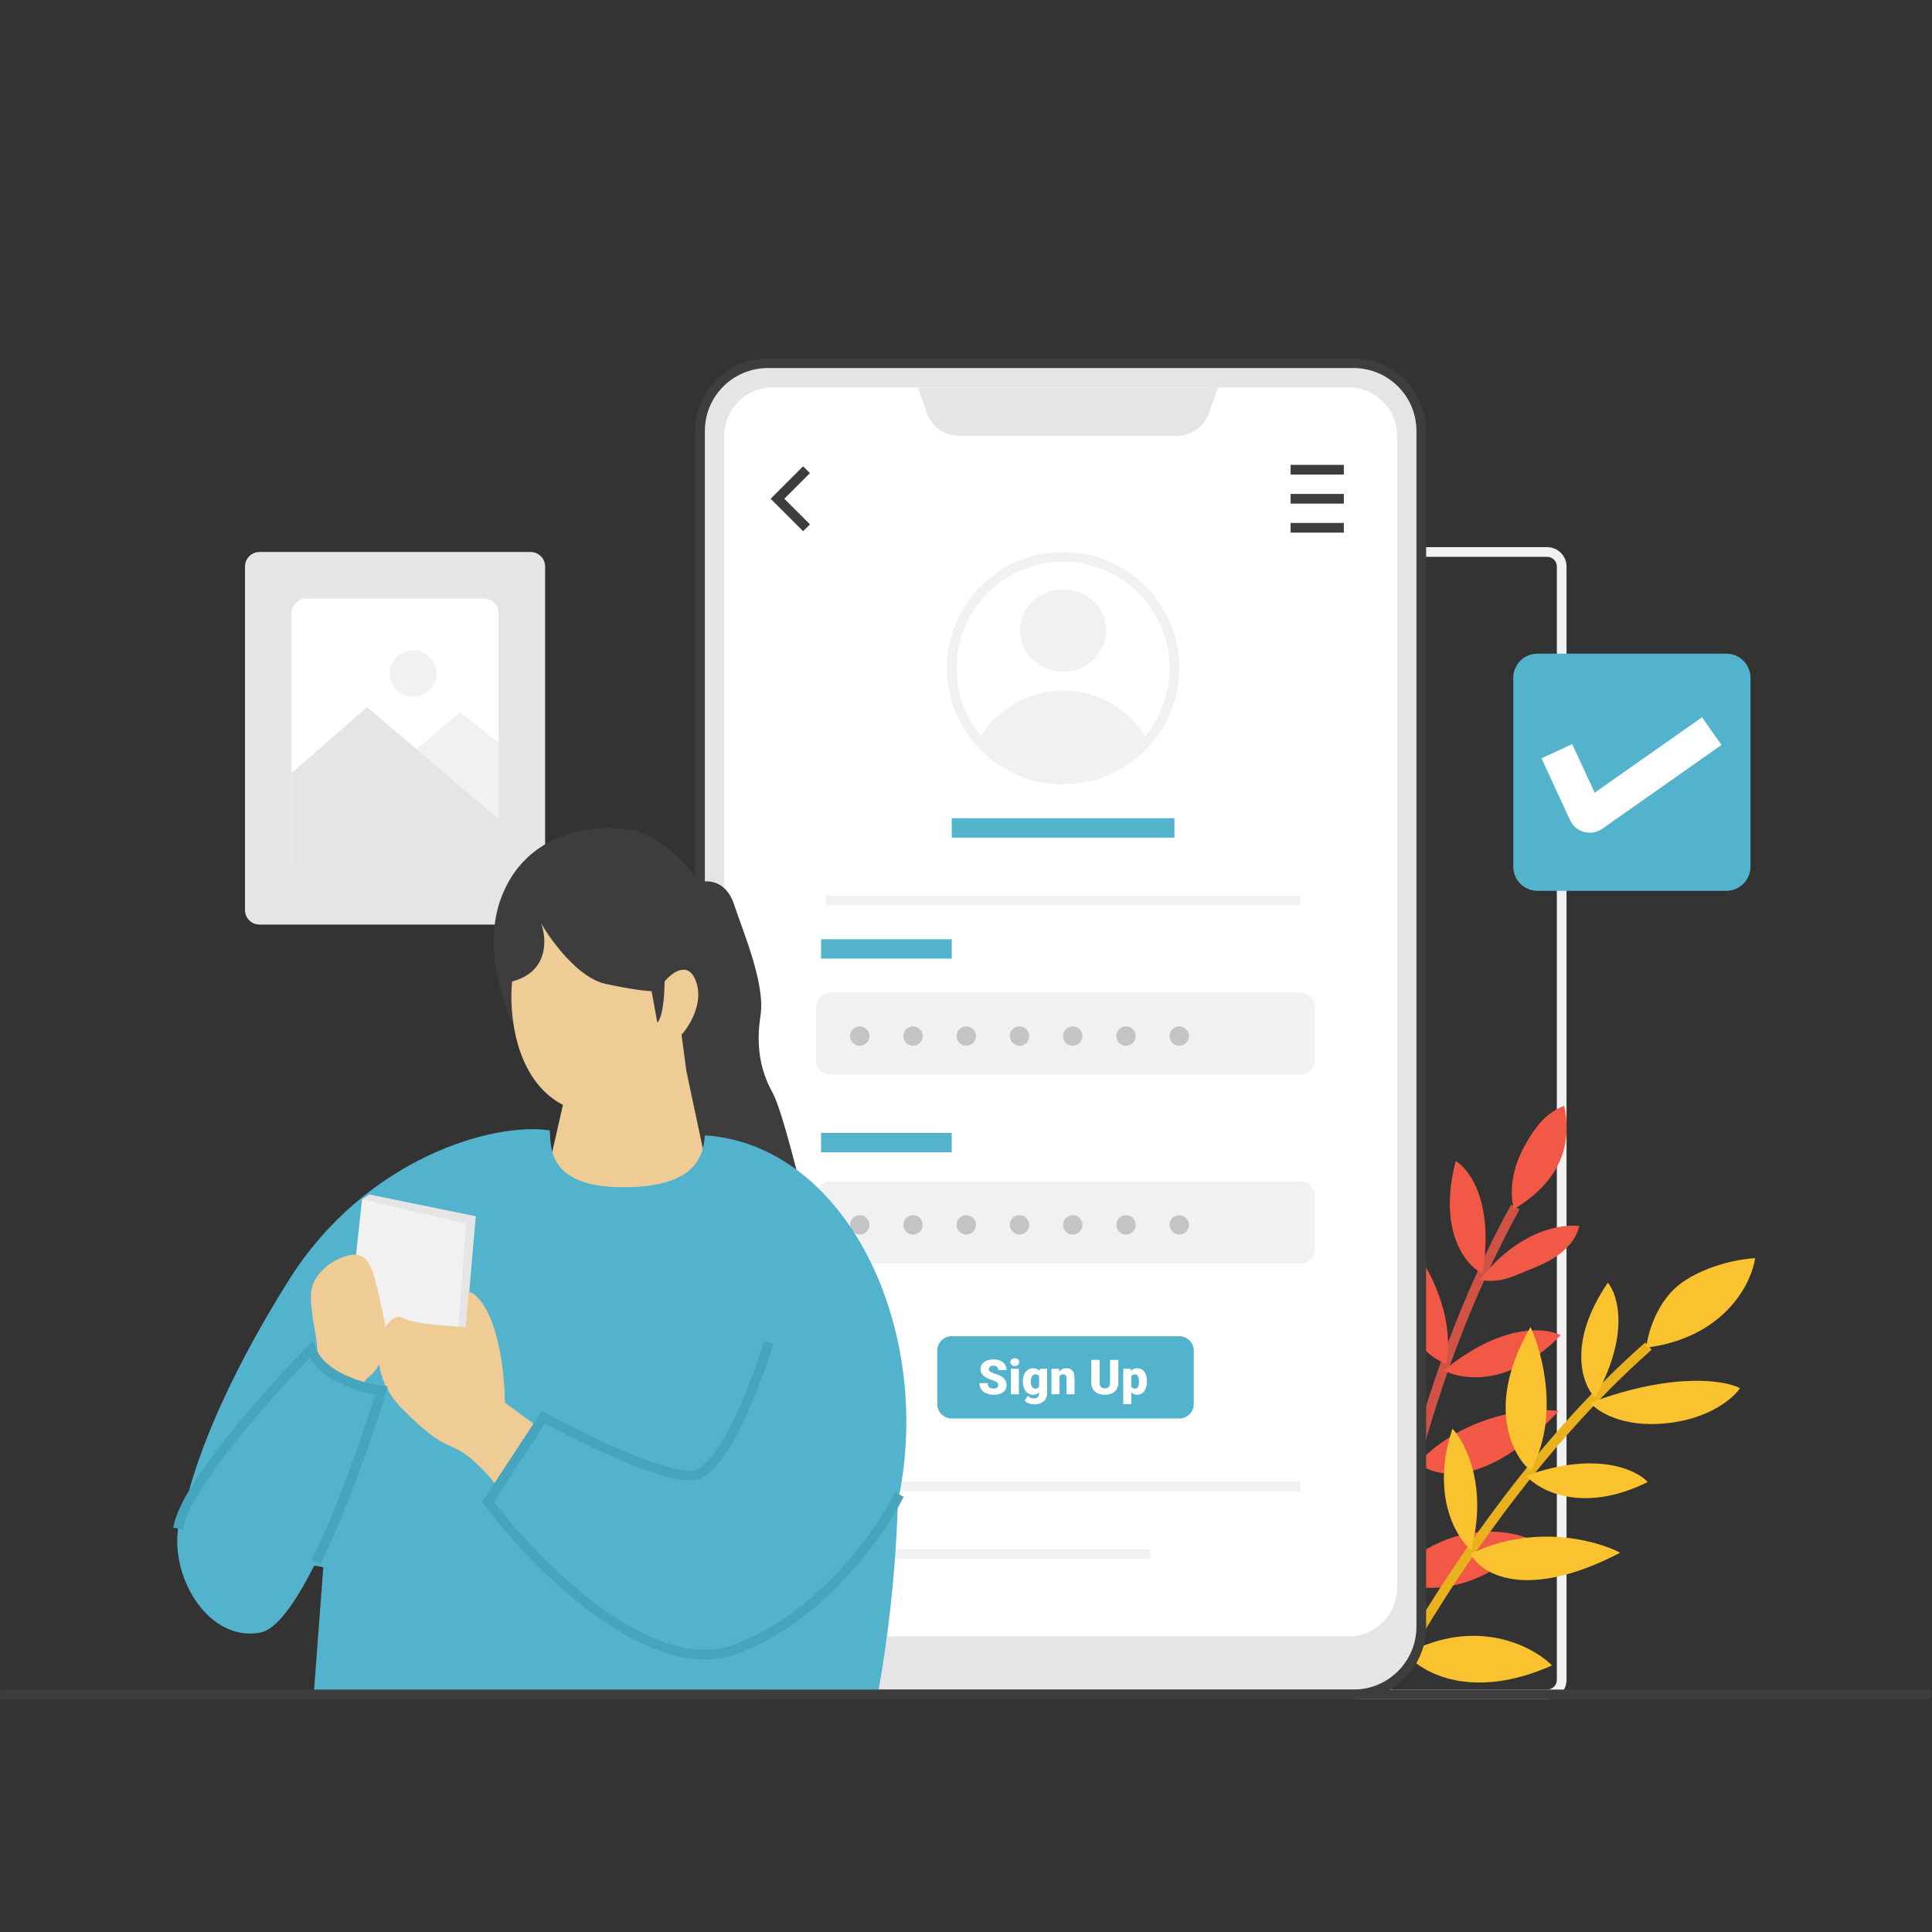 <svg xmlns="http://www.w3.org/2000/svg" fill="none" viewBox="0 0 3000 3000"><rect x="0" y="0" width="3000" height="3000" fill="#333333" stroke="none"/><g clip-path="url(#a)" fill="#000000" class="color000 svgShape"><path fill="#f1f1f1" fill-rule="evenodd" d="M2079.2 879.686C2079.2 863.081 2092.66 849.619 2109.27 849.619H2402.42C2419.03 849.619 2432.49 863.081 2432.49 879.686V2608.53C2432.49 2625.14 2419.03 2638.6 2402.42 2638.6H2109.27C2092.66 2638.6 2079.2 2625.14 2079.2 2608.53V879.686ZM2109.27 864.653C2100.97 864.653 2094.24 871.383 2094.24 879.686V2608.53C2094.24 2616.83 2100.97 2623.57 2109.27 2623.57H2402.42C2410.72 2623.57 2417.46 2616.83 2417.46 2608.53V879.686C2417.46 871.383 2410.72 864.653 2402.42 864.653H2109.27Z" clip-rule="evenodd" class="colorF1F1F1 svgShape"/><path fill="#d05244" fill-rule="evenodd" d="M2359.59 1877.84C2203.87 2160.57 2149.81 2485.35 2141.14 2629.56L2126.13 2628.66C2134.89 2482.96 2189.32 2155.84 2346.42 1870.59L2359.59 1877.84Z" clip-rule="evenodd" class="colorD05244 svgShape"/><path fill="#f15846" d="M2367.17 1779.71C2344.53 1821.07 2345.26 1855.75 2350.7 1877.68 2439.94 1823.93 2436.91 1756.39 2428.93 1716.95 2409.5 1724.89 2390.38 1737.32 2367.17 1779.71zM2379.18 1969.9C2349.55 1981.24 2333.12 1992.89 2297.83 1987.51 2357.66 1909.8 2425.62 1900.28 2452.38 1903.87 2448 1921.78 2433.05 1949.28 2379.18 1969.9zM2301.85 1977.69C2276.22 1964.85 2232.06 1911.9 2260.45 1802.82 2282.04 1815.47 2320.54 1868.16 2301.85 1977.69zM2242.14 2127.95C2270.28 2143.29 2345.9 2153.82 2423.33 2073.26 2399.82 2061 2330.67 2054.77 2242.14 2127.95zM2246.16 2118.13C2210.52 2105.31 2145.52 2045.37 2170.61 1908.12 2202.06 1939.8 2261.19 2026.17 2246.16 2118.13zM2202.05 2271.25C2227.89 2295.06 2307.69 2312.35 2420.13 2191.07 2378.93 2185.39 2277.63 2193.47 2202.05 2271.25zM2160.3 2450.92C2192.3 2470.48 2280.95 2485.99 2379.59 2391.53 2340.86 2373.33 2242.78 2359.73 2160.3 2450.92z" class="colorF15846 svgShape"/><path fill="#e9b11d" fill-rule="evenodd" d="M2564.66 2095.8C2381.41 2257.47 2236.78 2480 2152.59 2636.44L2139.35 2629.31C2223.95 2472.12 2369.58 2247.86 2554.71 2084.53L2564.66 2095.8Z" clip-rule="evenodd" class="colorE9B11D svgShape"/><path fill="#fac22f" d="M2612.85 1990.8C2573.13 2018.34 2558.63 2070.18 2556.35 2092.66 2677.64 2077.02 2719.58 1993.47 2725.39 1953.65 2704.42 1954.56 2652.57 1963.27 2612.85 1990.8zM2586.82 2210.17C2519.18 2216.97 2480.42 2191.68 2469.49 2178.18 2597.88 2130.25 2677.93 2143.11 2701.9 2155.53 2691.73 2170.91 2654.46 2203.37 2586.82 2210.17zM2476.59 2170.29C2456.8 2149.55 2433.12 2084.81 2496.68 1991.72 2512.72 2010.92 2531.17 2073.51 2476.59 2170.29zM2369.65 2291.57C2390.95 2315.5 2458.58 2350.95 2558.66 2301.27 2540.67 2281.79 2477.69 2252.57 2369.65 2291.57zM2376.75 2283.68C2347.53 2259.58 2306.59 2181.21 2376.56 2060.49 2395.46 2100.94 2421.95 2202.2 2376.75 2283.68zM2283.52 2412.91C2299.81 2444.04 2369.08 2487.27 2515.87 2411.08 2479.01 2391.82 2380.93 2365.22 2283.52 2412.91zM2284.37 2407.08C2260.55 2386.75 2221.41 2320.54 2255.35 2218.37 2275.97 2240.22 2310.64 2308.55 2284.37 2407.08zM2183.55 2567.93C2207.07 2597.15 2285.27 2641.68 2410.02 2586.07 2379.71 2555.87 2291.98 2509.95 2183.55 2567.93z" class="colorFAC22F svgShape"/><path fill="#e5e5e5" d="M380.424 879.686C380.424 867.232 390.52 857.136 402.974 857.136H823.91C836.364 857.136 846.46 867.232 846.46 879.686V1413.11C846.46 1425.57 836.364 1435.66 823.91 1435.66H402.974C390.52 1435.66 380.424 1425.57 380.424 1413.11V879.686Z" class="colorE5E5E5 svgShape"/><path fill="#ffffff" d="M452.74 951.999C452.74 939.545 462.836 929.449 475.29 929.449H751.595C764.049 929.449 774.145 939.545 774.145 951.999V1340.8C774.145 1353.25 764.049 1363.35 751.595 1363.35H475.29C462.836 1363.35 452.74 1353.25 452.74 1340.8V951.999Z" class="colorfff svgShape"/><path fill="#f1f1f1" d="M714.108 1106.22L597.371 1205.12V1363.35H751.593C764.048 1363.35 774.144 1353.25 774.144 1340.8V1152.38L714.108 1106.22Z" class="colorF1F1F1 svgShape"/><path fill="#e5e5e5" d="M569.919 1098.19L452.74 1200.17V1340.8C452.74 1353.25 462.836 1363.35 475.29 1363.35H751.595C764.049 1363.35 774.145 1353.25 774.145 1340.8V1271.56L569.919 1098.19Z" class="colorE5E5E5 svgShape"/><path fill="#f1f1f1" d="M677.722 1045.96C677.722 1065.93 661.534 1082.12 641.564 1082.12C621.595 1082.12 605.406 1065.93 605.406 1045.96C605.406 1026 621.595 1009.81 641.564 1009.81C661.534 1009.81 677.722 1026 677.722 1045.96Z" class="colorF1F1F1 svgShape"/><path fill="#e5e5e5" d="M1086.99 669.216C1086.99 611.096 1134.11 563.981 1192.23 563.981H2101.75C2159.87 563.981 2206.98 611.096 2206.98 669.216V2525.85C2206.98 2583.96 2159.87 2631.08 2101.75 2631.08H1192.23C1134.11 2631.08 1086.99 2583.96 1086.99 2525.85V669.216Z" class="colorE5E5E5 svgShape"/><path fill="#3e3d3d" fill-rule="evenodd" d="M1079.48 669.218C1079.48 606.947 1129.96 556.467 1192.23 556.467H2101.75C2164.02 556.467 2214.5 606.947 2214.5 669.218V2525.85C2214.5 2588.12 2164.02 2638.6 2101.75 2638.6H1192.23C1129.96 2638.6 1079.48 2588.12 1079.48 2525.85V669.218ZM1192.23 571.5C1138.26 571.5 1094.51 615.25 1094.51 669.218V2525.85C1094.51 2579.82 1138.26 2623.56 1192.23 2623.56H2101.75C2155.72 2623.56 2199.47 2579.82 2199.47 2525.85V669.218C2199.47 615.25 2155.72 571.5 2101.75 571.5H1192.23Z" clip-rule="evenodd" class="color3E3D3D svgShape"/><path fill="#ffffff" d="M1124.58 676.733C1124.58 635.219 1158.23 601.565 1199.75 601.565H2094.24C2135.75 601.565 2169.4 635.219 2169.4 676.733V2465.71C2169.4 2507.23 2135.75 2540.88 2094.24 2540.88H1199.75C1158.23 2540.88 1124.58 2507.23 1124.58 2465.71V676.733Z" class="colorfff svgShape"/><path fill="#e5e5e5" d="M1425.25 601.565H1891.28L1877.07 641.687C1869.63 662.693 1849.76 676.733 1827.47 676.733H1489.06C1466.77 676.733 1446.9 662.693 1439.46 641.687L1425.25 601.565Z" class="colorE5E5E5 svgShape"/><path fill="#f1f1f1" fill-rule="evenodd" d="M1519.35 1149.89C1544.82 1103.53 1594.12 1072.11 1650.75 1072.11C1707.38 1072.11 1756.68 1103.53 1782.15 1149.89C1782.07 1149.98 1781.99 1150.08 1781.91 1150.17C1750.2 1187.06 1703.2 1210.42 1650.75 1210.42C1598.16 1210.42 1551.06 1186.94 1519.35 1149.89Z" clip-rule="evenodd" class="colorF1F1F1 svgShape"/><path fill="#f1f1f1" d="M1717.67 978.983C1717.67 994.945 1711.59 1009.54 1701.52 1020.77C1689.25 1034.45 1671.05 1043.12 1650.75 1043.12C1613.79 1043.12 1583.82 1014.4 1583.82 978.983C1583.82 943.563 1613.79 914.849 1650.75 914.849C1687.71 914.849 1717.67 943.563 1717.67 978.983Z" class="colorF1F1F1 svgShape"/><path fill="#f1f1f1" fill-rule="evenodd" d="M1650.75 872.169C1559.42 872.169 1485.38 946.207 1485.38 1037.54 1485.38 1128.87 1559.42 1202.91 1650.75 1202.91 1700.92 1202.91 1745.87 1180.57 1776.21 1145.27 1801.09 1116.33 1816.12 1078.7 1816.12 1037.54 1816.12 946.207 1742.08 872.169 1650.75 872.169zM1470.35 1037.54C1470.35 937.904 1551.12 857.136 1650.75 857.136 1750.38 857.136 1831.15 937.904 1831.15 1037.54 1831.15 1082.43 1814.74 1123.51 1787.61 1155.07 1754.54 1193.55 1705.49 1217.94 1650.75 1217.94 1551.12 1217.94 1470.35 1137.17 1470.35 1037.54zM2019.07 1405.86H1282.43V1390.82H2019.07V1405.86zM2019.07 2315.38H1282.43V2300.35H2019.07V2315.38zM1786.05 2420.61H1282.43V2405.58H1786.05V2420.61z" clip-rule="evenodd" class="colorF1F1F1 svgShape"/><path fill="#53b3cc" fill-rule="evenodd" d="M1477.87 1488.54H1274.91V1458.47H1477.87V1488.54zM1823.63 1300.62H1477.86V1270.56H1823.63V1300.62zM1477.87 1789.21H1274.91V1759.14H1477.87V1789.21z" clip-rule="evenodd" class="color53B3CC svgShape"/><path fill="#f1f1f1" d="M1267.39 1563.71C1267.39 1551.25 1277.49 1541.16 1289.94 1541.16H2019.07C2031.52 1541.16 2041.62 1551.25 2041.62 1563.71V1646.39C2041.62 1658.85 2031.52 1668.94 2019.07 1668.94H1289.94C1277.49 1668.94 1267.39 1658.85 1267.39 1646.39V1563.71zM1267.39 1856.86C1267.39 1844.41 1277.49 1834.31 1289.94 1834.31H2019.07C2031.52 1834.31 2041.62 1844.41 2041.62 1856.86V1939.54C2041.62 1952 2031.52 1962.09 2019.07 1962.09H1289.94C1277.49 1962.09 1267.39 1952 1267.39 1939.54V1856.86z" class="colorF1F1F1 svgShape"/><path fill="#53b3cc" d="M1455.31 2097.39C1455.31 2084.94 1465.41 2074.84 1477.86 2074.84H1831.15C1843.6 2074.84 1853.7 2084.94 1853.7 2097.39V2180.08C1853.7 2192.53 1843.6 2202.63 1831.15 2202.63H1477.86C1465.41 2202.63 1455.31 2192.53 1455.31 2180.08V2097.39Z" class="color53B3CC svgShape"/><path fill="#c4c4c4" d="M1350.08 1608.81C1350.08 1617.11 1343.35 1623.85 1335.05 1623.85 1326.74 1623.85 1320.01 1617.11 1320.01 1608.81 1320.01 1600.51 1326.74 1593.78 1335.05 1593.78 1343.35 1593.78 1350.08 1600.51 1350.08 1608.81zM1432.76 1608.81C1432.76 1617.11 1426.03 1623.84 1417.73 1623.84 1409.43 1623.84 1402.7 1617.11 1402.7 1608.81 1402.7 1600.51 1409.43 1593.77 1417.73 1593.77 1426.03 1593.77 1432.76 1600.51 1432.76 1608.81zM1515.45 1608.81C1515.45 1617.11 1508.72 1623.84 1500.41 1623.84 1492.11 1623.84 1485.38 1617.11 1485.38 1608.81 1485.38 1600.51 1492.11 1593.77 1500.41 1593.77 1508.72 1593.77 1515.45 1600.51 1515.45 1608.81zM1598.13 1608.81C1598.13 1617.11 1591.4 1623.84 1583.1 1623.84 1574.79 1623.84 1568.06 1617.11 1568.06 1608.81 1568.06 1600.51 1574.79 1593.77 1583.1 1593.77 1591.4 1593.77 1598.13 1600.51 1598.13 1608.81zM1680.81 1608.81C1680.81 1617.11 1674.08 1623.84 1665.78 1623.84 1657.48 1623.84 1650.75 1617.11 1650.75 1608.81 1650.75 1600.51 1657.48 1593.77 1665.78 1593.77 1674.08 1593.77 1680.81 1600.51 1680.81 1608.81zM1763.5 1608.81C1763.5 1617.11 1756.77 1623.84 1748.46 1623.84 1740.16 1623.84 1733.43 1617.11 1733.43 1608.81 1733.43 1600.51 1740.16 1593.77 1748.46 1593.77 1756.77 1593.77 1763.5 1600.51 1763.5 1608.81zM1846.18 1608.81C1846.18 1617.11 1839.45 1623.84 1831.15 1623.84 1822.85 1623.84 1816.12 1617.11 1816.12 1608.81 1816.12 1600.51 1822.85 1593.77 1831.15 1593.77 1839.45 1593.77 1846.18 1600.51 1846.18 1608.81zM1350.08 1901.96C1350.08 1910.26 1343.35 1916.99 1335.05 1916.99 1326.74 1916.99 1320.01 1910.26 1320.01 1901.96 1320.01 1893.66 1326.74 1886.93 1335.05 1886.93 1343.35 1886.93 1350.08 1893.66 1350.08 1901.96zM1432.76 1901.96C1432.76 1910.26 1426.03 1916.99 1417.73 1916.99 1409.43 1916.99 1402.7 1910.26 1402.7 1901.96 1402.7 1893.66 1409.43 1886.93 1417.73 1886.93 1426.03 1886.93 1432.76 1893.66 1432.76 1901.96zM1515.45 1901.96C1515.45 1910.26 1508.72 1916.99 1500.41 1916.99 1492.11 1916.99 1485.38 1910.26 1485.38 1901.96 1485.38 1893.66 1492.11 1886.93 1500.41 1886.93 1508.72 1886.93 1515.45 1893.66 1515.45 1901.96zM1598.13 1901.96C1598.13 1910.26 1591.4 1916.99 1583.1 1916.99 1574.79 1916.99 1568.06 1910.26 1568.06 1901.96 1568.06 1893.66 1574.79 1886.93 1583.1 1886.93 1591.4 1886.93 1598.13 1893.66 1598.13 1901.96zM1680.81 1901.96C1680.81 1910.26 1674.08 1916.99 1665.78 1916.99 1657.48 1916.99 1650.75 1910.26 1650.75 1901.96 1650.75 1893.66 1657.48 1886.93 1665.78 1886.93 1674.08 1886.93 1680.81 1893.66 1680.81 1901.96zM1763.5 1901.96C1763.5 1910.26 1756.77 1916.99 1748.46 1916.99 1740.16 1916.99 1733.43 1910.26 1733.43 1901.96 1733.43 1893.66 1740.16 1886.93 1748.46 1886.93 1756.77 1886.93 1763.5 1893.66 1763.5 1901.96zM1846.18 1901.96C1846.18 1910.26 1839.45 1916.99 1831.15 1916.99 1822.85 1916.99 1816.12 1910.26 1816.12 1901.96 1816.12 1893.66 1822.85 1886.93 1831.15 1886.93 1839.45 1886.93 1846.18 1893.66 1846.18 1901.96z" class="colorC4C4C4 svgShape"/><path fill="#3e3d3d" fill-rule="evenodd" d="M2086.72 736.868H2004.04V721.835H2086.72V736.868zM2086.72 781.969H2004.04V766.935H2086.72V781.969zM2086.72 827.069H2004.04V812.036H2086.72V827.069zM1247.05 724.037L1257.68 734.667 1217.89 774.453 1257.68 814.238 1247.05 824.868 1196.63 774.453 1247.05 724.037z" clip-rule="evenodd" class="color3E3D3D svgShape"/><path fill="#ffffff" d="M1550.11 2150.84C1550.11 2148.96 1549.44 2147.49 1548.09 2146.44 1546.77 2145.38 1544.43 2144.3 1541.08 2143.17 1537.73 2142.04 1534.99 2140.96 1532.86 2139.9 1525.94 2136.5 1522.47 2131.83 1522.47 2125.88 1522.47 2122.92 1523.33 2120.32 1525.04 2118.07 1526.78 2115.79 1529.23 2114.03 1532.38 2112.78 1535.54 2111.51 1539.09 2110.87 1543.03 2110.87 1546.87 2110.87 1550.31 2111.56 1553.34 2112.93 1556.4 2114.3 1558.77 2116.25 1560.46 2118.8 1562.15 2121.32 1562.99 2124.21 1562.99 2127.46H1550.15C1550.15 2125.28 1549.48 2123.6 1548.13 2122.4 1546.81 2121.2 1545.01 2120.6 1542.73 2120.6 1540.43 2120.6 1538.61 2121.11 1537.27 2122.14 1535.94 2123.14 1535.28 2124.43 1535.28 2125.99 1535.28 2127.36 1536.02 2128.61 1537.49 2129.74 1538.95 2130.84 1541.54 2131.99 1545.23 2133.19 1548.92 2134.36 1551.96 2135.63 1554.33 2137 1560.11 2140.33 1562.99 2144.92 1562.99 2150.77 1562.99 2155.44 1561.23 2159.11 1557.71 2161.78 1554.19 2164.45 1549.35 2165.78 1543.21 2165.78 1538.88 2165.78 1534.95 2165.01 1531.43 2163.47 1527.93 2161.9 1525.29 2159.77 1523.5 2157.08 1521.74 2154.36 1520.86 2151.24 1520.86 2147.72H1533.78C1533.78 2150.58 1534.51 2152.7 1535.98 2154.07 1537.47 2155.42 1539.88 2156.09 1543.21 2156.09 1545.34 2156.09 1547.02 2155.64 1548.24 2154.73 1549.49 2153.8 1550.11 2152.5 1550.11 2150.84zM1582.08 2165.04H1569.67V2125.33H1582.08V2165.04zM1568.94 2115.09C1568.94 2113.33 1569.58 2111.89 1570.85 2110.76 1572.12 2109.64 1573.77 2109.07 1575.8 2109.07 1577.83 2109.07 1579.49 2109.64 1580.76 2110.76 1582.03 2111.89 1582.67 2113.33 1582.67 2115.09 1582.67 2116.85 1582.03 2118.3 1580.76 2119.42 1579.49 2120.55 1577.83 2121.11 1575.8 2121.11 1573.77 2121.11 1572.12 2120.55 1570.85 2119.42 1569.58 2118.3 1568.94 2116.85 1568.94 2115.09zM1588.28 2144.9C1588.28 2140.88 1588.94 2137.33 1590.26 2134.25 1591.59 2131.17 1593.48 2128.79 1595.95 2127.13 1598.42 2125.44 1601.3 2124.6 1604.58 2124.6 1608.71 2124.6 1611.94 2125.99 1614.27 2128.78L1614.71 2125.33H1625.94V2163.54C1625.94 2167.04 1625.12 2170.07 1623.48 2172.64 1621.87 2175.24 1619.52 2177.22 1616.43 2178.59 1613.35 2179.98 1609.78 2180.68 1605.72 2180.68 1602.8 2180.68 1599.98 2180.13 1597.24 2179.03 1594.52 2177.93 1592.44 2176.5 1591 2174.73L1596.17 2167.47C1598.47 2170.18 1601.51 2171.54 1605.28 2171.54 1610.76 2171.54 1613.5 2168.73 1613.5 2163.1V2161.85C1611.12 2164.47 1608.13 2165.78 1604.5 2165.78 1599.66 2165.78 1595.75 2163.93 1592.76 2160.24 1589.77 2156.52 1588.28 2151.55 1588.28 2145.34V2144.9zM1600.69 2145.67C1600.69 2148.92 1601.3 2151.5 1602.52 2153.41 1603.75 2155.29 1605.46 2156.24 1607.66 2156.24 1610.33 2156.24 1612.27 2155.34 1613.5 2153.56V2136.86C1612.3 2135.05 1610.38 2134.14 1607.73 2134.14 1605.53 2134.14 1603.81 2135.13 1602.56 2137.11 1601.31 2139.07 1600.69 2141.92 1600.69 2145.67zM1644.33 2125.33L1644.73 2129.99C1647.47 2126.4 1651.25 2124.6 1656.07 2124.6 1660.21 2124.6 1663.29 2125.83 1665.32 2128.31 1667.38 2130.78 1668.44 2134.5 1668.51 2139.46V2165.04H1656.11V2139.98C1656.11 2137.97 1655.71 2136.5 1654.9 2135.57 1654.09 2134.62 1652.62 2134.14 1650.49 2134.14 1648.07 2134.14 1646.27 2135.1 1645.1 2137V2165.04H1632.73V2125.33H1644.33zM1736.6 2111.61V2146.58C1736.6 2150.55 1735.75 2153.99 1734.07 2156.9 1732.38 2159.78 1729.95 2161.99 1726.8 2163.5 1723.64 2165.02 1719.91 2165.78 1715.6 2165.78 1709.1 2165.78 1703.97 2164.09 1700.23 2160.71 1696.48 2157.34 1694.57 2152.71 1694.5 2146.84V2111.61H1707.46V2147.1C1707.6 2152.95 1710.32 2155.87 1715.6 2155.87 1718.27 2155.87 1720.29 2155.14 1721.66 2153.67 1723.03 2152.2 1723.72 2149.81 1723.72 2146.51V2111.61H1736.6zM1780.97 2145.48C1780.97 2151.65 1779.58 2156.58 1776.79 2160.27 1774.02 2163.94 1770.28 2165.78 1765.56 2165.78 1761.91 2165.78 1758.91 2164.45 1756.56 2161.78V2180.31H1744.2V2125.33H1755.76L1756.12 2129C1758.5 2126.07 1761.62 2124.6 1765.48 2124.6 1770.38 2124.6 1774.18 2126.41 1776.9 2130.03 1779.61 2133.63 1780.97 2138.58 1780.97 2144.9V2145.48zM1768.6 2144.71C1768.6 2137.66 1766.55 2134.14 1762.44 2134.14 1759.5 2134.14 1757.54 2135.19 1756.56 2137.3V2152.93C1757.64 2155.14 1759.62 2156.24 1762.51 2156.24 1766.45 2156.24 1768.48 2152.84 1768.6 2146.03V2144.71z" class="colorfff svgShape"/><path fill="#3e3d3d" d="M778.807 1392.49C748.74 1470.66 781.312 1562.87 801.357 1599.2L932.901 1666.85L1064.44 1851.01L1248.6 1864.38C1246.1 1853.1 1214.78 1723.98 1199.74 1696.92C1180.95 1663.09 1173.44 1625.51 1180.95 1576.65C1188.47 1527.79 1154.64 1448.86 1139.61 1403.76C1127.58 1367.68 1099.52 1366.18 1086.99 1369.94C1069.45 1344.88 1022.35 1293.27 974.243 1287.25C914.109 1279.74 816.39 1294.77 778.807 1392.49Z" class="color3E3D3D svgShape"/><path fill="#efcb96" d="M1065.81 1663.09L1092.11 1787.12C1098.38 1813.42 1111.66 1869.8 1114.66 1884.83C1118.42 1903.62 1043.26 1907.38 1020.71 1903.62C998.156 1899.87 874.13 1888.59 866.613 1884.83C860.6 1881.83 856.591 1825.95 855.338 1798.39L874.13 1715.71C798.962 1676.62 790.193 1571.64 795.204 1524.03C852.331 1509 849.074 1457.63 840.304 1433.83C856.137 1461.39 898.325 1518.77 940.419 1527.79C982.512 1536.81 1005.56 1539.07 1011.83 1539.07L1020.71 1587.92C1029.73 1578.9 1031.98 1541.57 1031.98 1524.03C1043.26 1510.25 1068.81 1490.96 1080.84 1524.03C1092.87 1557.1 1070.82 1592.93 1058.29 1606.71L1065.81 1663.09Z" class="colorEFCB96 svgShape"/><path fill="#53b3cc" fill-rule="evenodd" d="M1094.51 1762.9C1092 1799.23 1076.33 1843.49 968.089 1843.49C859.848 1843.49 853.975 1791.71 853.975 1755.38C768.786 1741.6 568.34 1796.72 448.073 1988.4C343.802 2154.59 300.775 2276.52 286.38 2343.82C281.189 2354.96 277.759 2364.96 276.55 2373.42C265.275 2452.35 325.409 2550.07 404.334 2535.03C429.778 2530.19 459.332 2487.74 487.928 2430.92L502.053 2433.56L487.019 2632.75H1362.72C1378.07 2549.91 1391.08 2443.04 1394.19 2332.08C1451.55 2067.33 1316.25 1777.93 1094.51 1762.9Z" clip-rule="evenodd" class="color53B3CC svgShape"/><path fill="#e5e5e5" d="M738.828 1888.59L723.795 2061.48H689.969L562.185 1862.28L573.46 1854.77L738.828 1888.59Z" class="colorE5E5E5 svgShape"/><path fill="#f1f1f1" d="M723.795 1899.87L708.761 2099.06H607.286L547.152 2001.34L562.185 1862.28L723.795 1899.87Z" class="colorF1F1F1 svgShape"/><path fill="#efcb96" d="M783.929 2177.99L840.305 2219.33L772.654 2313.29C772.654 2309.53 765.137 2295.25 735.071 2268.19C697.487 2234.36 697.487 2260.67 626.078 2189.26C554.669 2117.85 599.77 2031.41 626.078 2046.44C647.125 2058.47 705.004 2057.72 723.796 2061.48L727.554 2005.1L735.071 2008.86C774.158 2038.93 783.929 2134.14 783.929 2177.99Z" class="colorEFCB96 svgShape"/><path fill="#efcb96" d="M569.703 2140.4L562.186 2151.68L535.878 2144.16L509.569 2129.13C512.075 2122.86 484.764 2118.6 490.778 2106.58C498.294 2091.54 479.502 2038.92 483.261 2005.1C487.019 1971.27 532.12 1944.97 554.67 1948.72C577.22 1952.48 580.978 1978.79 596.011 2046.44C608.038 2100.56 583.484 2131.63 569.703 2140.4Z" class="colorEFCB96 svgShape"/><path fill="#46a4bc" fill-rule="evenodd" d="M1151.48 2213.35C1172.7 2170.24 1190.69 2119.65 1200.79 2086.2L1186.4 2081.85C1176.45 2114.8 1158.74 2164.56 1137.99 2206.71 1127.6 2227.8 1116.6 2246.69 1105.6 2260.57 1094.3 2274.83 1084.24 2282.2 1076.09 2283.29 1066.49 2284.57 1051.29 2282.14 1032.03 2276.54 1013.06 2271.03 991.168 2262.74 968.68 2253.19 923.72 2234.08 876.979 2210.15 847.702 2193.96L841.607 2190.59 748.433 2332.37 751.617 2336.6C788.26 2385.25 851.531 2455.17 922.503 2506.99 992.949 2558.43 1073.53 2593.86 1143.54 2568.4 1211.17 2543.81 1268.5 2497.84 1312.58 2450.72 1356.67 2403.58 1387.91 2354.88 1403.27 2324.17L1389.82 2317.44C1375.11 2346.86 1344.71 2394.37 1301.6 2440.45 1258.49 2486.53 1203.07 2530.76 1138.41 2554.27 1076.13 2576.92 1001.36 2545.96 931.368 2494.85 863.915 2445.6 803.258 2379.34 766.822 2331.76L846.533 2210.47C876.276 2226.67 920.264 2248.95 962.801 2267.02 985.57 2276.7 1008.07 2285.23 1027.83 2290.98 1047.28 2296.64 1065.12 2299.91 1078.08 2298.19 1092.47 2296.27 1105.74 2284.6 1117.39 2269.91 1129.33 2254.83 1140.88 2234.87 1151.48 2213.35zM486.301 2081.47L477.894 2090.04C445.189 2123.38 395.583 2177.32 352.974 2230.91 331.675 2257.7 312.025 2284.52 297.095 2308.72 282.325 2332.66 271.6 2354.92 269.108 2372.36L283.991 2374.49C286.01 2360.36 295.235 2340.37 309.89 2316.61 324.385 2293.12 343.634 2266.81 364.741 2240.26 403.778 2191.17 448.832 2141.67 481.045 2108.35 491.493 2126.56 510.088 2139.51 528.899 2148.42 547.501 2157.24 567.355 2162.61 582.529 2165.31 560.906 2235.62 523.505 2341.98 484.037 2421.88L497.515 2428.54C539.096 2344.37 578.191 2231.74 599.447 2161.37L602.023 2152.84 593.184 2151.74C578.787 2149.94 556.096 2144.67 535.337 2134.83 514.365 2124.9 496.85 2111.01 490.338 2092.78L486.301 2081.47z" clip-rule="evenodd" class="color46A4BC svgShape"/><path fill="#53b3cc" d="M2349.8 1052.57C2349.8 1031.81 2366.63 1014.99 2387.39 1014.99H2680.54C2701.3 1014.99 2718.12 1031.81 2718.12 1052.57V1345.72C2718.12 1366.48 2701.3 1383.31 2680.54 1383.31H2387.39C2366.63 1383.31 2349.8 1366.48 2349.8 1345.72V1052.57Z" class="color53B3CC svgShape"/><path fill="#ffffff" fill-rule="evenodd" d="M2673.12 1156.77L2488.06 1286.89C2470.8 1299.03 2446.76 1292.57 2437.9 1273.42L2393.57 1177.51L2441.34 1155.44L2476.22 1230.9L2642.86 1113.73L2673.12 1156.77Z" clip-rule="evenodd" class="colorfff svgShape"/><path fill="#3e3d3d" fill-rule="evenodd" d="M-2.93 2631.08C-2.93 2626.93 0.436 2623.56 4.587 2623.56H2992.48C2996.63 2623.56 3000 2626.93 3000 2631.08C3000 2635.23 2996.63 2638.6 2992.48 2638.6H4.587C0.436 2638.6 -2.93 2635.23 -2.93 2631.08Z" clip-rule="evenodd" class="color3E3D3D svgShape"/></g><defs><clipPath id="a"><rect width="3000" height="3000" fill="#ffffff" class="colorfff svgShape"/></clipPath></defs></svg>